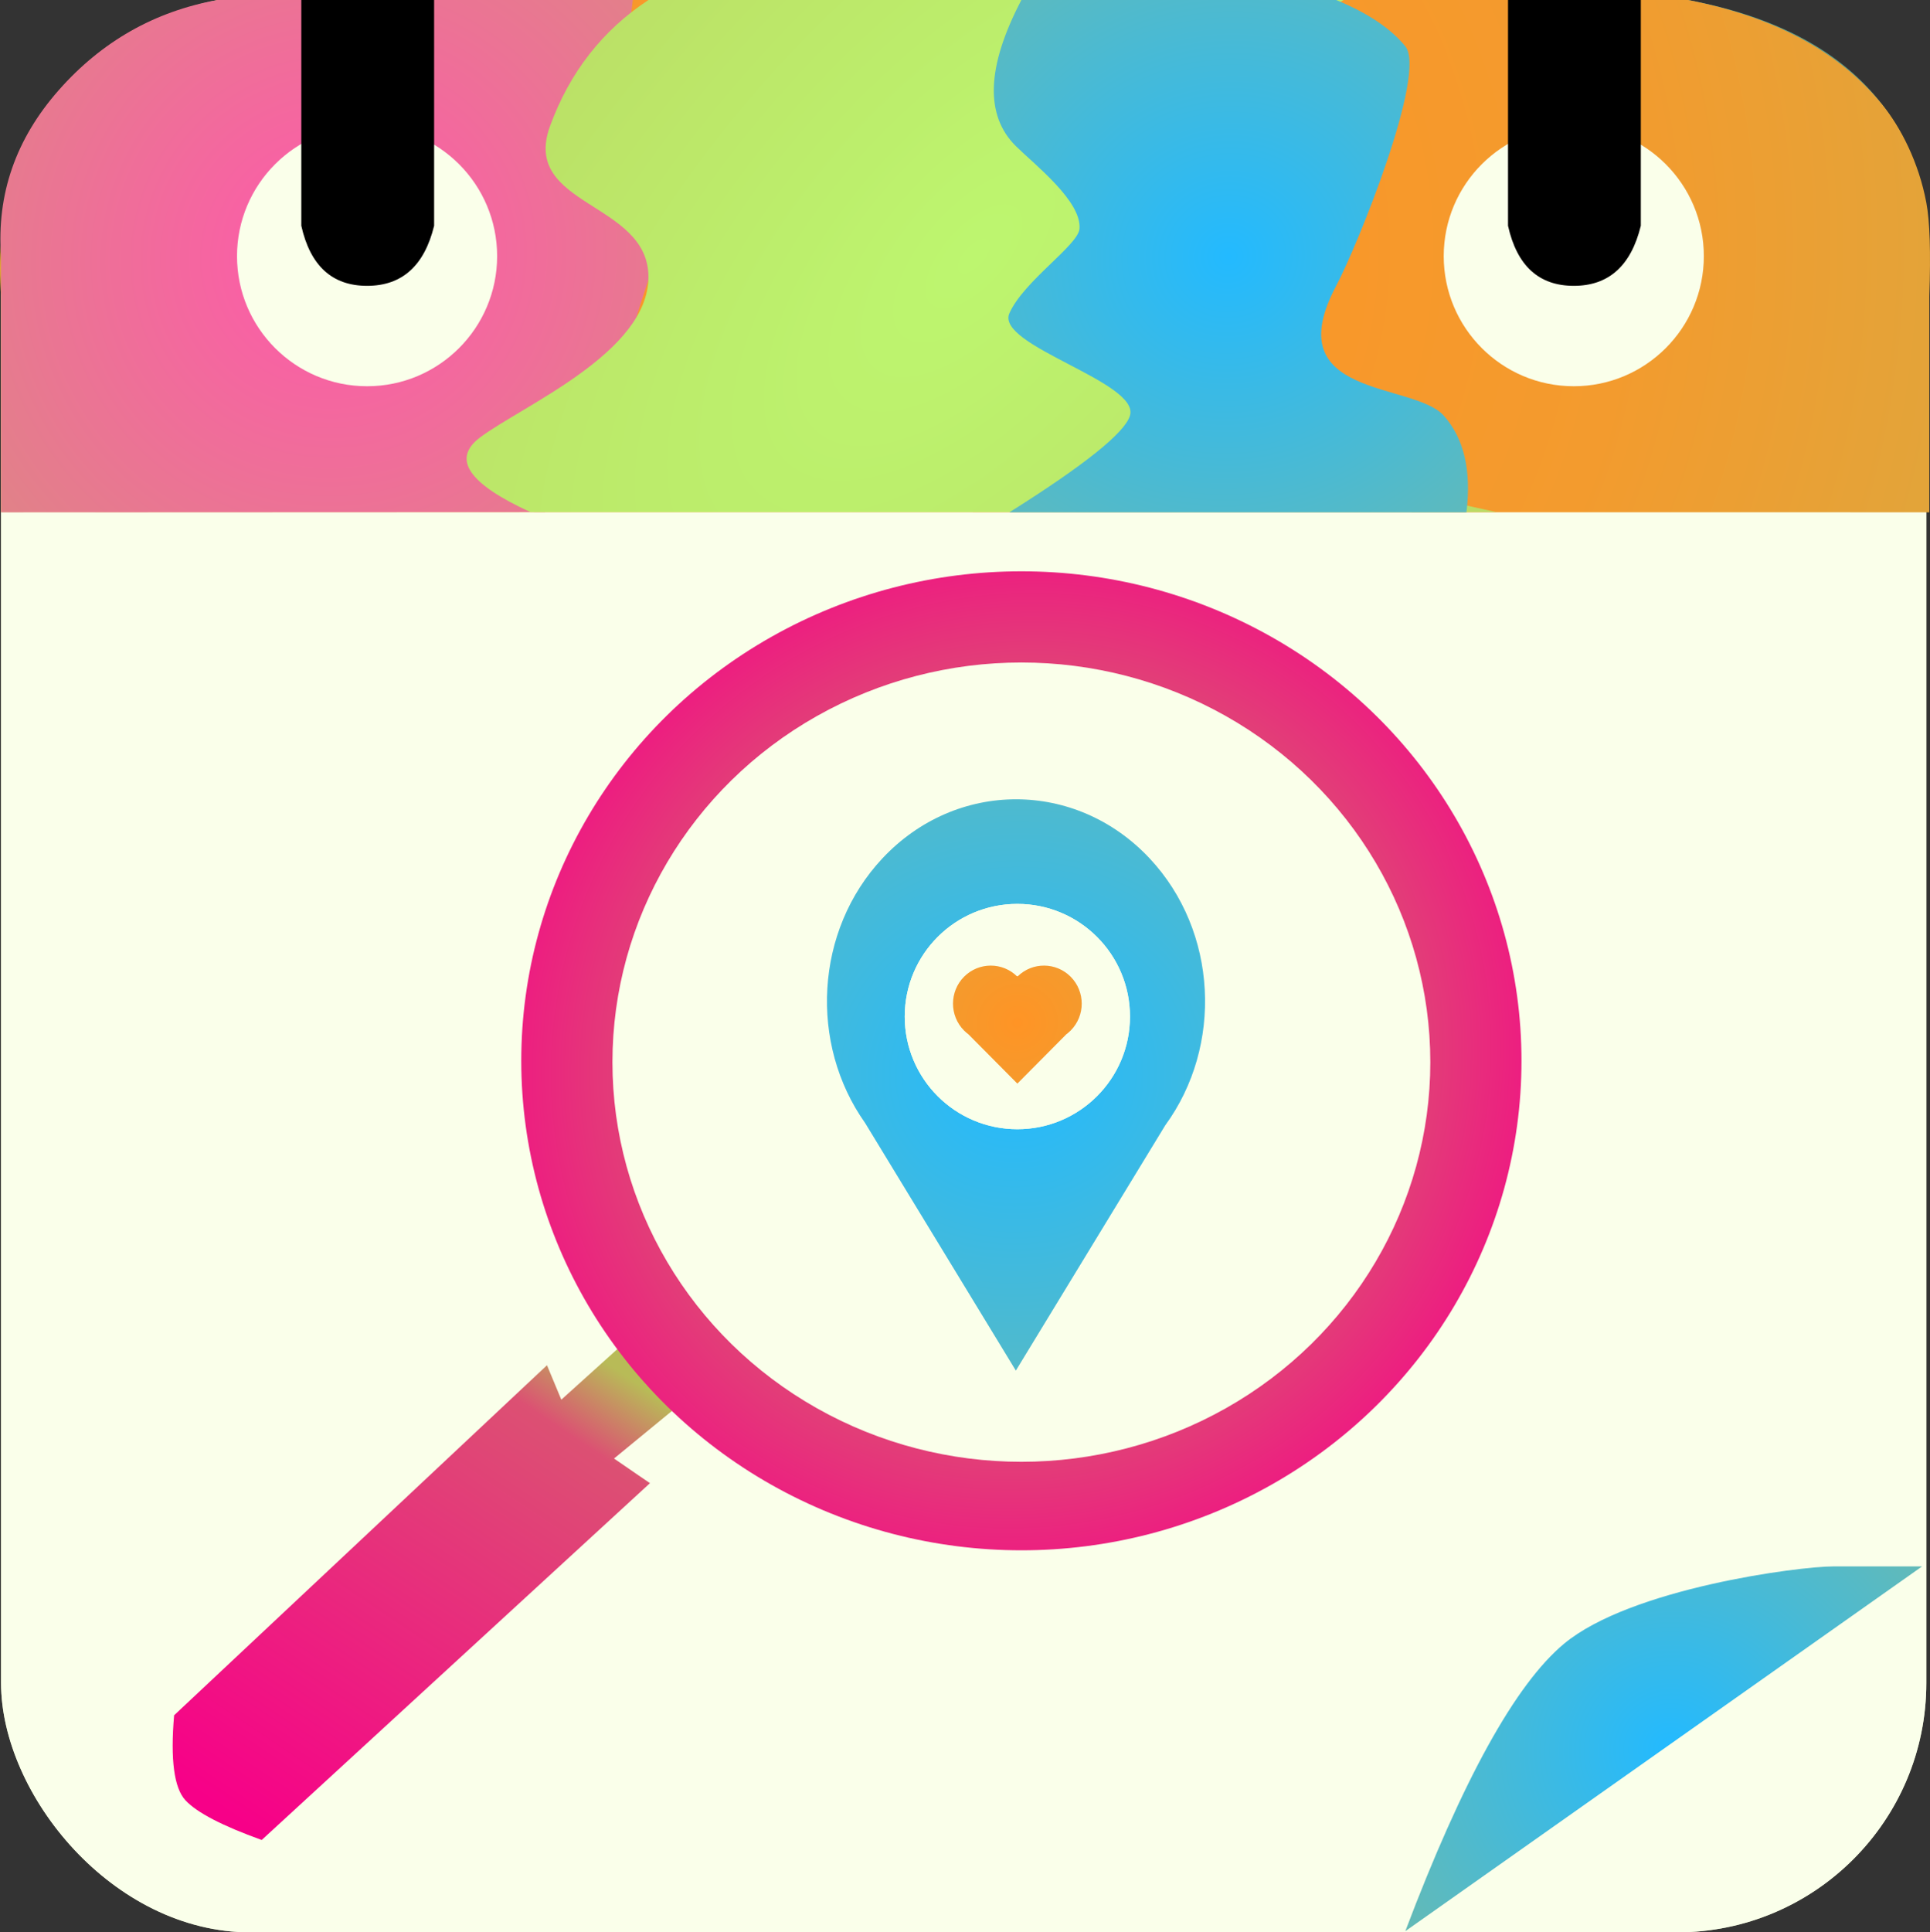 <?xml version="1.0" encoding="UTF-8"?>
<svg width="719.729px" height="720.438px" viewBox="0 0 719.729 720.438" version="1.1" xmlns="http://www.w3.org/2000/svg" xmlns:xlink="http://www.w3.org/1999/xlink">
    <rect x="0" y="0" width="719.729" height="720.438" fill="#333333" stroke="none"/>
    <title>Group 9</title>
    <defs>
        <radialGradient cx="50%" cy="50%" fx="50%" fy="50%" r="27.115%" gradientTransform="translate(0.5,0.5),scale(0.984,1),rotate(90),scale(1,1.011),translate(-0.5,-0.5)" id="radialGradient-1">
            <stop stop-color="#B8BB57" stop-opacity="0.082" offset="0%"></stop>
            <stop stop-color="#F70088" stop-opacity="0.654" offset="100%"></stop>
        </radialGradient>
        <radialGradient cx="50%" cy="50%" fx="50%" fy="50%" r="357.565%" gradientTransform="translate(0.5,0.5),scale(0.266,1),rotate(24.968),scale(1,1.023),translate(-0.5,-0.5)" id="radialGradient-2">
            <stop stop-color="#2FCAF5" offset="0%"></stop>
            <stop stop-color="#B8BB57" stop-opacity="0.41" offset="100%"></stop>
            <stop stop-color="#008FF7" stop-opacity="0.326" offset="100%"></stop>
        </radialGradient>
        <radialGradient cx="50%" cy="50%" fx="50%" fy="50%" r="194.489%" gradientTransform="translate(0.5,0.5),scale(0.702,1),rotate(50.901),scale(1,1.023),translate(-0.5,-0.5)" id="radialGradient-3">
            <stop stop-color="#2FCAF5" offset="0%"></stop>
            <stop stop-color="#B8BB57" stop-opacity="0.41" offset="52.809%"></stop>
            <stop stop-color="#008FF7" stop-opacity="0.326" offset="100%"></stop>
        </radialGradient>
        <radialGradient cx="50%" cy="50%" fx="50%" fy="50%" r="56.34%" gradientTransform="translate(0.5,0.5),scale(0.979,1),rotate(90),scale(1,1.023),translate(-0.5,-0.5)" id="radialGradient-4">
            <stop stop-color="#43FFED" stop-opacity="0.218" offset="0%"></stop>
            <stop stop-color="#B8BB57" stop-opacity="0.082" offset="19.385%"></stop>
            <stop stop-color="#F70088" stop-opacity="0.592" offset="100%"></stop>
        </radialGradient>
        <radialGradient cx="50%" cy="50%" fx="50%" fy="50%" r="325.716%" gradientTransform="translate(0.5,0.5),scale(1,0.48),rotate(74.679),scale(1,1.022),translate(-0.5,-0.5)" id="radialGradient-5">
            <stop stop-color="#000000" offset="0%"></stop>
            <stop stop-color="#B8BB57" stop-opacity="0.59" offset="52.809%"></stop>
            <stop stop-color="#008FF7" offset="100%"></stop>
        </radialGradient>
        <radialGradient cx="50%" cy="50%" fx="50%" fy="50%" r="243.709%" gradientTransform="translate(0.5,0.5),scale(1,0.662),rotate(69.321),scale(1,1.022),translate(-0.5,-0.5)" id="radialGradient-6">
            <stop stop-color="#23BAFF" offset="0%"></stop>
            <stop stop-color="#B8BB57" stop-opacity="0.59" offset="100%"></stop>
            <stop stop-color="#008FF7" offset="100%"></stop>
        </radialGradient>
        <linearGradient x1="16.892%" y1="1.583%" x2="83.108%" y2="98.417%" id="linearGradient-7">
            <stop stop-color="#B8BB57" offset="0%"></stop>
            <stop stop-color="#DC5073" offset="13.854%"></stop>
            <stop stop-color="#F70088" offset="100%"></stop>
        </linearGradient>
        <radialGradient cx="50%" cy="50%" fx="50%" fy="50%" r="357.702%" gradientTransform="translate(0.5,0.5),scale(0.265,1),rotate(24.958),scale(1,1.023),translate(-0.5,-0.5)" id="radialGradient-8">
            <stop stop-color="#FF9425" offset="0%"></stop>
            <stop stop-color="#F39B2E" offset="35.927%"></stop>
            <stop stop-color="#B8BB57" offset="100%"></stop>
            <stop stop-color="#008FF7" stop-opacity="0.326" offset="100%"></stop>
        </radialGradient>
        <radialGradient cx="50%" cy="50%" fx="50%" fy="50%" r="194.489%" gradientTransform="translate(0.5,0.5),scale(0.702,1),rotate(50.901),scale(1,1.022),translate(-0.5,-0.5)" id="radialGradient-9">
            <stop stop-color="#23BAFF" offset="0%"></stop>
            <stop stop-color="#B8BB57" offset="100%"></stop>
            <stop stop-color="#008FF7" offset="100%"></stop>
        </radialGradient>
        <radialGradient cx="50%" cy="50%" fx="50%" fy="50%" r="60.372%" gradientTransform="translate(0.5,0.5),scale(0.979,1),rotate(55.915),scale(1,1.023),translate(-0.5,-0.5)" id="radialGradient-10">
            <stop stop-color="#B8BB57" offset="0%"></stop>
            <stop stop-color="#F70088" offset="100%"></stop>
        </radialGradient>
        <radialGradient cx="50%" cy="50%" fx="50%" fy="50%" r="243.709%" gradientTransform="translate(0.5,0.5),scale(1,0.662),rotate(69.321),scale(1,1.022),translate(-0.5,-0.5)" id="radialGradient-11">
            <stop stop-color="#23BAFF" offset="0%"></stop>
            <stop stop-color="#B8BB57" offset="100%"></stop>
            <stop stop-color="#008FF7" offset="100%"></stop>
        </radialGradient>
        <radialGradient cx="50%" cy="50%" fx="50%" fy="50%" r="188.338%" gradientTransform="translate(0.5,0.5),scale(0.764,1),rotate(53.264),scale(1,1.022),translate(-0.5,-0.5)" id="radialGradient-12">
            <stop stop-color="#FF58AC" offset="0%"></stop>
            <stop stop-color="#B8BB57" offset="100%"></stop>
            <stop stop-color="#008FF7" offset="100%"></stop>
        </radialGradient>
        <radialGradient cx="50%" cy="50%" fx="50%" fy="50%" r="229.663%" gradientTransform="translate(0.5,0.5),scale(0.497,1),rotate(41.087),scale(1,2.139),translate(-0.5,-0.5)" id="radialGradient-13">
            <stop stop-color="#BDF66F" offset="0%"></stop>
            <stop stop-color="#B8BB57" offset="100%"></stop>
            <stop stop-color="#008FF7" offset="100%"></stop>
        </radialGradient>
        <radialGradient cx="50%" cy="50%" fx="50%" fy="50%" r="177.752%" gradientTransform="translate(0.5,0.5),scale(0.917,1),rotate(58.117),scale(1,1.023),translate(-0.5,-0.5)" id="radialGradient-14">
            <stop stop-color="#FF9425" offset="0%"></stop>
            <stop stop-color="#F39B2E" offset="35.927%"></stop>
            <stop stop-color="#B8BB57" offset="100%"></stop>
            <stop stop-color="#008FF7" stop-opacity="0.326" offset="100%"></stop>
        </radialGradient>
        <radialGradient cx="50%" cy="50%" fx="50%" fy="50%" r="184.346%" gradientTransform="translate(0.5,0.5),scale(1,0.926),rotate(62.17),scale(1,1.022),translate(-0.5,-0.5)" id="radialGradient-15">
            <stop stop-color="#23BAFF" offset="0%"></stop>
            <stop stop-color="#B8BB57" offset="100%"></stop>
            <stop stop-color="#008FF7" offset="100%"></stop>
        </radialGradient>
    </defs>
    <g id="Page-1" stroke="none" stroke-width="1" fill="none" fill-rule="evenodd">
        <g id="Group-9" transform="translate(-0, 0)">
            <g id="Group-13" transform="translate(0.389, 0)">
                <rect id="Rectangle" fill-opacity="0.741" fill="#F3FFCF" x="0" y="2.466" width="717.973" height="717.973" rx="93"></rect>
                <path d="M83.966,501 L107.064,521.839 C108.507,518.372 110.288,514.093 112.409,509 L251.462,639.506 C252.892,656.101 251.472,666.68 247.201,671.245 C242.931,675.809 233.465,680.728 218.802,686 C122.267,597.308 74,552.961 74,552.961 C74,552.961 80.569,548.523 87.409,543.781 C71.803,530.967 64,524.56 64,524.56 C64,524.56 64.316,524.341 64.845,523.971 L65.154,523.754 C66.306,522.945 68.167,521.627 70.024,520.266 L70.553,519.877 C72.667,518.317 74.686,516.759 75.546,515.899 C75.857,515.588 76.145,515.127 76.409,514.515 C76.705,513.832 79.224,509.327 83.966,501 Z" id="Combined-Shape" fill="url(#radialGradient-1)" transform="translate(158, 593.5) scale(-1, 1) translate(-158, -593.5) "></path>
                <path d="M0,190.916 L717.502,190.916 L717.502,114.5 C722.062,83.961 716.735,58.794 701.523,39 C686.311,19.206 662.161,6.206 629.073,0 L80.689,0 C58.175,4.357 39.685,16.126 25.218,35.307 C10.75,54.488 2.344,79.524 0,110.413 L0,190.916 Z" id="Path-2" fill="url(#radialGradient-2)"></path>
                <path d="M683.274,584.004 C670.418,584.004 607.695,592.174 582.865,612.836 C564.743,627.917 545.011,663.639 523.67,720.004 L716.39,584.004 C721.243,584.004 710.205,584.004 683.274,584.004 Z" id="Path" fill="url(#radialGradient-3)"></path>
                <g id="Group-12" transform="translate(194, 213)" fill="url(#radialGradient-4)">
                    <ellipse id="Oval" cx="186.5" cy="182.5" rx="186.5" ry="182.5"></ellipse>
                </g>
                <circle id="Oval" fill="#FFFFFF" cx="136.5" cy="95.5" r="48.5"></circle>
                <circle id="Oval" fill="#FFFFFF" cx="586.5" cy="95.5" r="48.5"></circle>
                <path d="M161.5,84.171 C157.855,99.1 149.521,106.565 136.5,106.565 C123.479,106.565 115.304,99.1 111.977,84.171 L111.5,2.5 L161.5,2.5 L161.5,84.171 Z" id="Path-6" fill="url(#radialGradient-5)"></path>
                <path d="M611.5,84.171 C607.855,99.1 599.521,106.565 586.5,106.565 C573.479,106.565 565.304,99.1 561.977,84.171 L561.5,2.5 L611.5,2.5 L611.5,84.171 Z" id="Path-6" fill="url(#radialGradient-5)"></path>
            </g>
            <path d="M329.038,320.057 C356.57,290.648 401.208,290.648 428.74,320.057 C454.18,347.23 456.113,390.004 434.541,419.549 L378.826,511 L322.608,418.673 C301.706,389.164 303.849,346.963 329.038,320.057 Z M379.389,337 C356.193,337 337.389,355.804 337.389,379 C337.389,402.196 356.193,421 379.389,421 C402.585,421 421.389,402.196 421.389,379 C421.389,355.804 402.585,337 379.389,337 Z" id="Location-pin" fill="url(#radialGradient-6)"></path>
            <g id="Group-13" transform="translate(0, 0)">
                <rect id="Rectangle" fill="#FAFFEA" x="0.389" y="2.466" width="717.973" height="717.973" rx="93"></rect>
                <path d="M84.355,501 L107.454,521.839 C108.896,518.372 110.678,514.093 112.798,509 L251.851,639.506 C253.281,656.101 251.861,666.68 247.591,671.245 C243.321,675.809 233.854,680.728 219.191,686 C122.657,597.308 74.389,552.961 74.389,552.961 C74.389,552.961 80.958,548.523 87.799,543.781 C72.192,530.967 64.389,524.56 64.389,524.56 C64.389,524.56 64.705,524.341 65.234,523.971 L65.543,523.754 C66.695,522.945 68.556,521.627 70.413,520.266 L70.943,519.877 C73.056,518.317 75.076,516.759 75.935,515.899 C76.246,515.588 76.534,515.127 76.799,514.515 C77.094,513.832 79.613,509.327 84.355,501 Z" id="Combined-Shape" fill="url(#linearGradient-7)" transform="translate(158.389, 593.5) scale(-1, 1) translate(-158.389, -593.5) "></path>
                <path d="M0.389,190.916 L719.468,191 L719.468,110.413 C720.041,94.142 719.672,82.523 718.362,75.557 C715.531,60.503 708.821,47.497 701.913,39 C685.857,19.253 661.707,6.253 629.462,0 L81.078,0 C54.149,6.819 33.45,19.819 18.983,39 C4.515,58.181 -1.683,81.986 0.389,110.413 L0.389,190.916 Z" id="Path-2" fill="url(#radialGradient-8)"></path>
                <path d="M683.663,584.004 C670.807,584.004 608.084,592.174 583.254,612.836 C565.132,627.917 545.401,663.639 524.059,720.004 L716.779,584.004 C721.633,584.004 710.594,584.004 683.663,584.004 Z" id="Path" fill="url(#radialGradient-9)"></path>
                <g id="Group-12" transform="translate(194.389, 213)" fill="url(#radialGradient-10)">
                    <ellipse id="Oval" cx="186.5" cy="182.5" rx="186.5" ry="182.5"></ellipse>
                </g>
                <g id="Group-12" transform="translate(228.389, 247)" fill="#FAFFEA">
                    <ellipse id="Oval" cx="152.5" cy="149" rx="152.5" ry="149"></ellipse>
                </g>
            </g>
            <path d="M329.038,320.057 C356.57,290.648 401.208,290.648 428.74,320.057 C454.18,347.23 456.113,390.004 434.541,419.549 L378.826,511 L322.608,418.673 C301.706,389.164 303.849,346.963 329.038,320.057 Z M379.389,337 C356.193,337 337.389,355.804 337.389,379 C337.389,402.196 356.193,421 379.389,421 C402.585,421 421.389,402.196 421.389,379 C421.389,355.804 402.585,337 379.389,337 Z" id="Location-pin" fill="url(#radialGradient-11)"></path>
            <circle id="Oval" fill="#FAFFEA" cx="379.389" cy="379" r="42"></circle>
            <path d="M0.389,191 L171.737,190.929 L203.372,190.916 C195.365,185.966 195.365,177.189 203.372,164.584 C203.81,163.895 209.126,171.328 209.699,170.642 C218.859,159.669 239.092,140.749 235.988,123.362 C235.82,122.422 240.544,107.778 250.158,79.43 C233.233,76.658 225.977,68.359 228.389,54.533 C230.802,40.706 233.334,22.529 235.988,0 L81.078,0 C57.615,4.265 37.882,15.479 21.878,33.644 C5.875,51.809 -1.288,72.428 0.389,95.5 L0.389,191 Z" id="Path-4" fill="url(#radialGradient-12)"></path>
            <circle id="Oval" fill="#FAFFEA" cx="136.889" cy="95.5" r="48.5"></circle>
            <circle id="Oval" fill="#FAFFEA" cx="586.889" cy="95.5" r="48.5"></circle>
            <path d="M161.889,84.171 C158.244,99.1 149.911,106.565 136.889,106.565 C123.868,106.565 115.694,99.1 112.366,84.171 L112.366,0 L161.889,0 L161.889,84.171 Z" id="Path-6" fill="#000000"></path>
            <path d="M611.889,84.171 C608.244,99.1 599.911,106.565 586.889,106.565 C573.868,106.565 565.694,99.1 562.366,84.171 L562.366,0 L611.889,0 L611.889,84.171 Z" id="Path-6" fill="#000000"></path>
            <path d="M241.817,0 C224.679,11.283 212.448,26.949 205.122,47 C194.134,77.076 241.817,75.061 241.817,103.26 C241.817,131.459 194.874,151.177 178.994,163.113 C168.408,171.07 174.679,180.338 197.805,190.916 L558.008,190.916 C511.593,180.805 483.048,172.8 472.374,166.9 C461.7,161 458.393,151.4 462.453,138.1 C434.516,130.512 424.21,122.845 431.536,115.1 C442.525,103.482 504.181,123.305 419.354,79.571 C334.528,35.838 445.505,68.591 439.663,54.533 C435.768,45.16 456.231,26.983 501.052,0 L241.817,0 Z" id="Path-7" fill="url(#radialGradient-13)"></path>
            <g id="heart-face" transform="translate(355.389, 360)" fill="url(#radialGradient-14)">
                <path d="M4.123,4.153 C9.62,-1.384 18.533,-1.384 24.031,4.153 L23.882,4.008 L24,3.89 L24.116,4.008 C29.624,-1.384 38.428,-1.336 43.877,4.153 C49.374,9.692 49.374,18.67 43.877,24.209 C43.36,24.729 42.813,25.201 42.241,25.624 L24,44 L5.759,25.624 C5.187,25.201 4.64,24.729 4.123,24.209 C-1.374,18.67 -1.374,9.692 4.123,4.153 Z" id="Combined-Shape"></path>
            </g>
            <path d="M546.868,191 C548.769,175.401 545.943,163.382 538.389,154.943 C527.059,142.284 475.918,148.591 498.276,106.565 C506.187,91.695 532.251,27.256 524.059,17.25 C518.598,10.579 510.004,4.829 498.276,0 L380.889,0 C367.88,24.864 367.214,43.041 378.889,54.533 C385.882,61.415 403.387,75.01 402.57,85.278 C402.079,91.449 381.786,104.724 376.421,116.791 C371.057,128.858 425.147,142.398 421.389,154.943 C419.473,161.34 404.484,173.359 376.421,191 L546.868,191 Z" id="Path-8" fill="url(#radialGradient-15)"></path>
        </g>
    </g>
</svg>